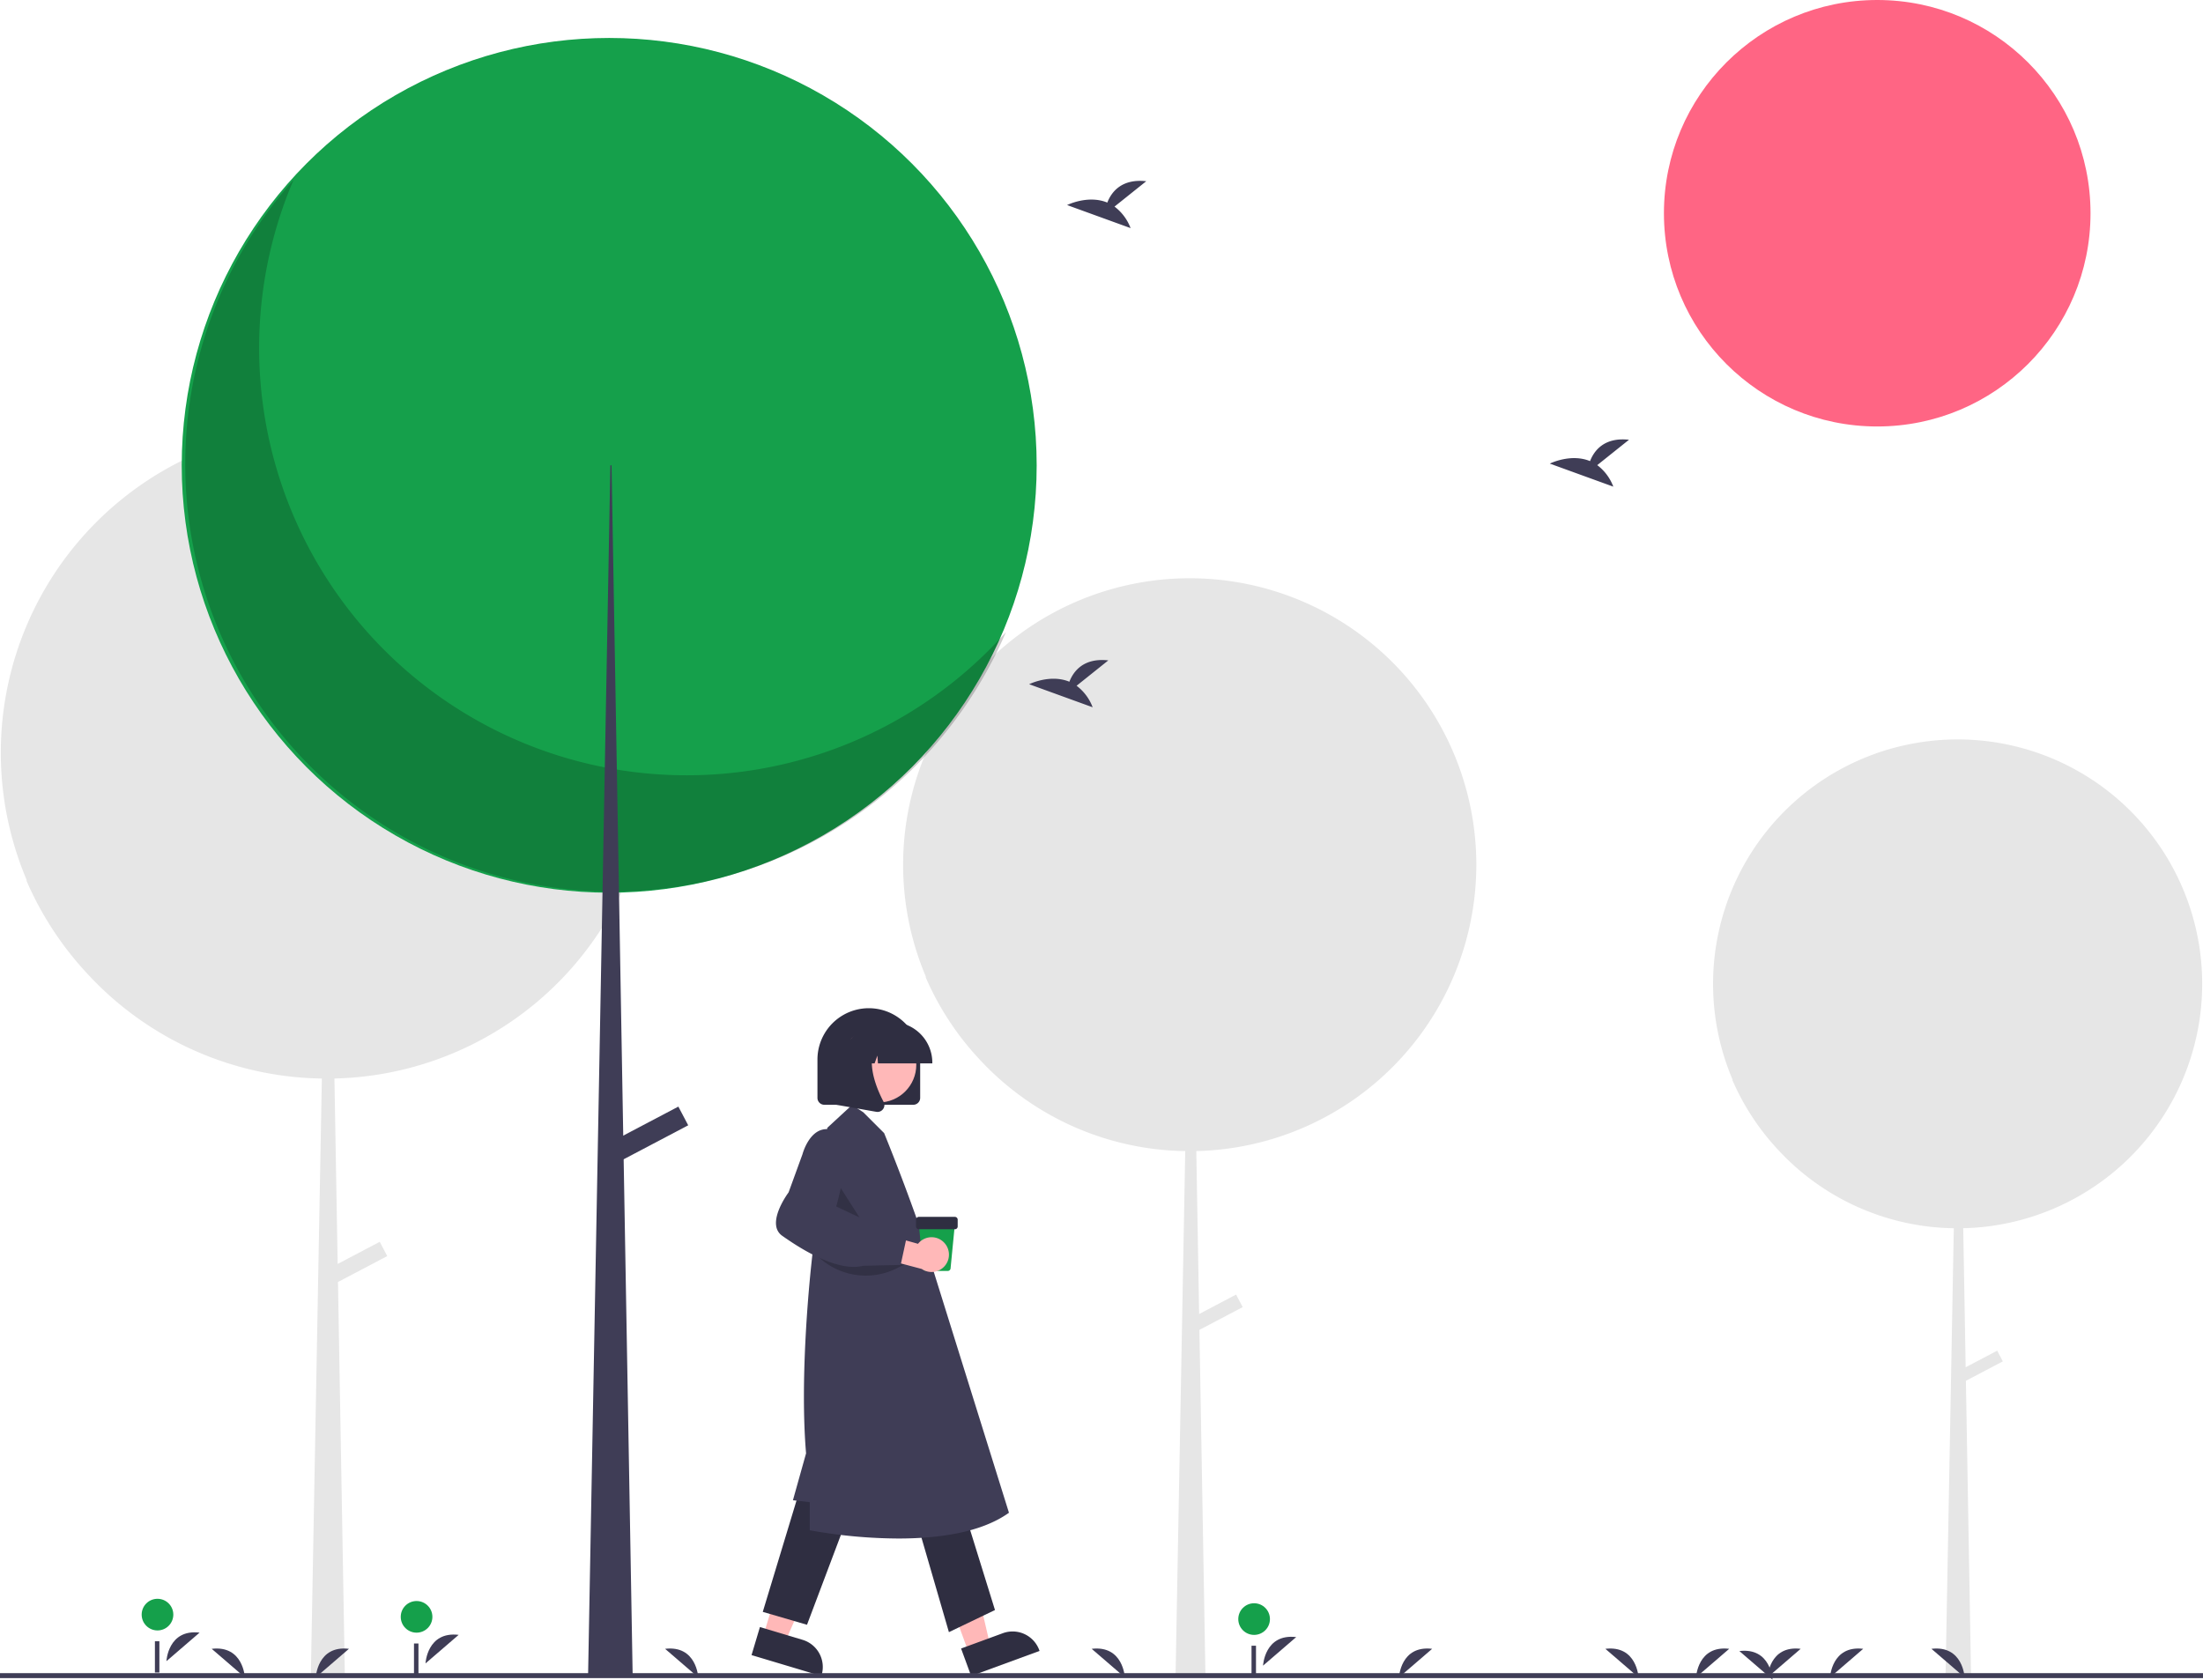 <svg xmlns="http://www.w3.org/2000/svg" id="afcd27bc-9e58-484b-acf0-96ac0ca03cce" data-name="Layer 1" width="888" height="677.207" viewBox="0 0 888 677.207" class="injected-svg gridItem__media" xmlns:xlink="http://www.w3.org/1999/xlink"><polygon points="307.693 659.535 316.417 662.148 330.648 629.74 317.772 625.884 307.693 659.535" fill="#FFB8B8"></polygon><path d="M462.32,767.416l17.182,5.146.001 0a11.431,11.431,0,0,1,7.669,14.229l-.107.356-28.131-8.426Z" transform="translate(-156 -111.396)" fill="#2F2E41"></path><polygon points="390.602 666.663 399.153 663.528 391.13 629.055 378.51 633.682 390.602 666.663" fill="#FFB8B8"></polygon><path d="M543.398,776.067l16.839-6.174.001-0a11.431,11.431,0,0,1,14.666,6.797l.128.349L547.46,787.148Z" transform="translate(-156 -111.396)" fill="#2F2E41"></path><polygon points="322.321 600.868 307.464 649.897 325.292 655.097 342.378 609.782 322.321 600.868" fill="#2F2E41"></polygon><polygon points="369.121 612.011 382.493 658.068 401.064 649.154 387.693 606.068 369.121 612.011" fill="#2F2E41"></polygon><path d="M518.162,731.714a203.98,203.98,0,0,1-35.458-3.27l-.298-.06v-11.33l-6.79-.754,5.3-18.928c-2.47-29.16,1.04-66.089,2.176-76.719.26-2.493.431-3.891.431-3.891l5.959-50.65,9.97-9.203,4.529,2.948,8.402,8.401c9.766,24.034,17.515,46.661,17.564,48.115l32.751,104.953-.221.156C551.106,729.51,533.77,731.714,518.162,731.714Z" transform="translate(-156 -111.396)" fill="#3F3D56"></path><polygon points="337.708 477.181 335.418 491.475 350.921 497.87 337.708 477.181" opacity="0.2"></polygon><path d="M524.128,556.834H488.284a2.784,2.784,0,0,1-2.781-2.781v-15.45a20.703,20.703,0,0,1,41.406,0v15.45A2.784,2.784,0,0,1,524.128,556.834Z" transform="translate(-156 -111.396)" fill="#2F2E41"></path><circle cx="354.164" cy="429.328" r="15.179" fill="#FFB8B8"></circle><path d="M531.807,540.148H509.889l-.225-3.147-1.124,3.147h-3.375l-.445-6.237-2.227,6.237h-6.53v-.309a16.395,16.395,0,0,1,16.377-16.377H515.43a16.395,16.395,0,0,1,16.377,16.377Z" transform="translate(-156 -111.396)" fill="#2F2E41"></path><path d="M509.71,559.718a2.841,2.841,0,0,1-.492-.043l-16.049-2.832V530.318h17.667l-.437.51c-6.086,7.097-1.501,18.606,1.774,24.834a2.74,2.74,0,0,1-.218,2.909A2.77,2.77,0,0,1,509.71,559.718Z" transform="translate(-156 -111.396)" fill="#2F2E41"></path><path d="M538.029,623.83h-8.797a1.131,1.131,0,0,1-1.13-1.025l-1.761-18.049h14.579l-1.761,18.049A1.131,1.131,0,0,1,538.029,623.83Z" transform="translate(-156 -111.396)" fill="#15A04B"></path><path d="M540.896,607.027H526.364a1.137,1.137,0,0,1-1.135-1.135v-2.725a1.137,1.137,0,0,1,1.135-1.135h14.532a1.137,1.137,0,0,1,1.135,1.135v2.725A1.137,1.137,0,0,1,540.896,607.027Z" transform="translate(-156 -111.396)" fill="#2F2E41"></path><path d="M483.892,616.064l0,0a27.881,27.881,0,0,0,33.468,6.765l3.304-1.635Z" transform="translate(-156 -111.396)" opacity="0.2"></path><path d="M536.711,612.569a6.966,6.966,0,0,0-10.676.322l-15.326-4.302-4.886,8.676,21.728,5.772a7.004,7.004,0,0,0,9.16-10.467Z" transform="translate(-156 -111.396)" fill="#FFB8B8"></path><path d="M500.139,622.197c-7.286.001-17.145-4.271-28.849-12.546a5.731,5.731,0,0,1-2.413-3.928c-.863-5.469,4.471-12.863,4.995-13.572l5.608-15.401c.065-.25,1.872-6.914,6.409-9.284a7.438,7.438,0,0,1,6.214-.265c8.642,3.147,1.894,27.448.968,30.635l11.45,5.389,7.271,4.635,9.958,1.042-2.704,12.512-15.123.34A15.434,15.434,0,0,1,500.139,622.197Z" transform="translate(-156 -111.396)" fill="#3F3D56"></path><path d="M1043.675,508.056A98.58,98.58,0,1,0,854.454,546.865c-.096-.107-.196-.211-.292-.319a98.666,98.666,0,0,0,17.954,27.783c.022.025.045.049.068.073.606.66,1.215,1.317,1.838,1.96a98.28,98.28,0,0,0,69.529,30.254l-3.331,180.929h10.291l-2.083-119.415,14.887-7.838-2.271-4.314-12.711,6.692-.978-56.064A98.578,98.578,0,0,0,1043.675,508.056Z" transform="translate(-156 -111.396)" fill="#E6E6E6"></path><path d="M751.087,460.008a115.526,115.526,0,1,0-221.75,45.481c-.113-.126-.23-.248-.342-.374a115.628,115.628,0,0,0,21.041,32.559c.026.029.053.057.08.086.71.773,1.423,1.543,2.154,2.297a115.176,115.176,0,0,0,81.482,35.454l-3.904,212.033h12.06l-2.441-139.944,17.446-9.185-2.661-5.055-14.896,7.842-1.146-65.702A115.525,115.525,0,0,0,751.087,460.008Z" transform="translate(-156 -111.396)" fill="#E6E6E6"></path><path d="M419.259,414.815A131.467,131.467,0,1,0,166.912,466.571c-.129-.143-.261-.282-.389-.426a131.582,131.582,0,0,0,23.944,37.051c.03.033.061.065.091.098.808.88,1.62,1.756,2.451,2.614a131.068,131.068,0,0,0,92.725,40.346L281.291,787.545h13.725L292.238,628.291,312.091,617.839l-3.029-5.753-16.952,8.925-1.304-74.767A131.465,131.465,0,0,0,419.259,414.815Z" transform="translate(-156 -111.396)" fill="#E6E6E6"></path><circle cx="756.685" cy="85.976" r="85.976" fill="#FF6584"></circle><circle cx="245.559" cy="187.616" r="172.312" fill="#15A04B"></circle><path d="M274.329,183.922A172.325,172.325,0,0,0,561.452,366.292,172.327,172.327,0,1,1,274.329,183.922Z" transform="translate(-156 -111.396)" opacity="0.2" style="isolation:isolate"></path><polygon points="246.032 187.616 246.506 187.616 255.027 676.148 237.038 676.148 246.032 187.616" fill="#3F3D56"></polygon><rect x="401.085" y="564.581" width="32.19" height="8.521" transform="translate(-372.966 148.448) rotate(-27.766)" fill="#3F3D56"></rect><path d="M665.115,782.975s.622-13.027,13.366-11.513" transform="translate(-156 -111.396)" fill="#3F3D56"></path><circle cx="505.514" cy="652.803" r="6.379" fill="#15A04B"></circle><rect x="504.476" y="663.545" width="1.801" height="12.604" fill="#3F3D56"></rect><path d="M223.083,781.174s.622-13.027,13.366-11.513" transform="translate(-156 -111.396)" fill="#3F3D56"></path><circle cx="63.482" cy="651.003" r="6.379" fill="#15A04B"></circle><rect x="62.444" y="661.744" width="1.801" height="12.604" fill="#3F3D56"></rect><path d="M327.514,782.075s.622-13.027,13.366-11.513" transform="translate(-156 -111.396)" fill="#3F3D56"></path><circle cx="167.913" cy="651.903" r="6.379" fill="#15A04B"></circle><rect x="166.875" y="662.644" width="1.801" height="12.604" fill="#3F3D56"></rect><path d="M605.243,194.695l12.795-10.233c-9.94-1.097-14.024,4.324-15.695,8.615-7.765-3.224-16.219,1.001-16.219,1.001l25.6,9.294A19.372,19.372,0,0,0,605.243,194.695Z" transform="translate(-156 -111.396)" fill="#3F3D56"></path><path d="M799.827,298.936l12.795-10.233c-9.94-1.097-14.024,4.324-15.695,8.615-7.765-3.224-16.219,1.001-16.219,1.001l25.6,9.294A19.372,19.372,0,0,0,799.827,298.936Z" transform="translate(-156 -111.396)" fill="#3F3D56"></path><path d="M589.955,387.889l12.795-10.233c-9.94-1.097-14.024,4.324-15.695,8.615-7.765-3.224-16.219,1.001-16.219,1.001l25.6,9.294A19.372,19.372,0,0,0,589.955,387.889Z" transform="translate(-156 -111.396)" fill="#3F3D56"></path><path d="M839.655,787.703s.622-13.027,13.366-11.513" transform="translate(-156 -111.396)" fill="#3F3D56"></path><path d="M719.919,787.703s.622-13.027,13.366-11.513" transform="translate(-156 -111.396)" fill="#3F3D56"></path><path d="M283.289,787.703s.622-13.027,13.366-11.513" transform="translate(-156 -111.396)" fill="#3F3D56"></path><path d="M893.671,787.703s.622-13.027,13.366-11.513" transform="translate(-156 -111.396)" fill="#3F3D56"></path><path d="M868.464,787.703s.622-13.027,13.366-11.513" transform="translate(-156 -111.396)" fill="#3F3D56"></path><path d="M816.465,787.703s-.622-13.027-13.366-11.513" transform="translate(-156 -111.396)" fill="#3F3D56"></path><path d="M609.403,787.703s-.622-13.027-13.366-11.513" transform="translate(-156 -111.396)" fill="#3F3D56"></path><path d="M437.452,787.703s-.622-13.027-13.366-11.513" transform="translate(-156 -111.396)" fill="#3F3D56"></path><path d="M254.697,787.703s-.622-13.027-13.366-11.513" transform="translate(-156 -111.396)" fill="#3F3D56"></path><path d="M947.904,787.703s-.622-13.027-13.366-11.513" transform="translate(-156 -111.396)" fill="#3F3D56"></path><path d="M870.481,788.604s-.622-13.027-13.366-11.513" transform="translate(-156 -111.396)" fill="#3F3D56"></path><rect y="674.604" width="888" height="2" fill="#3F3D56"></rect></svg>